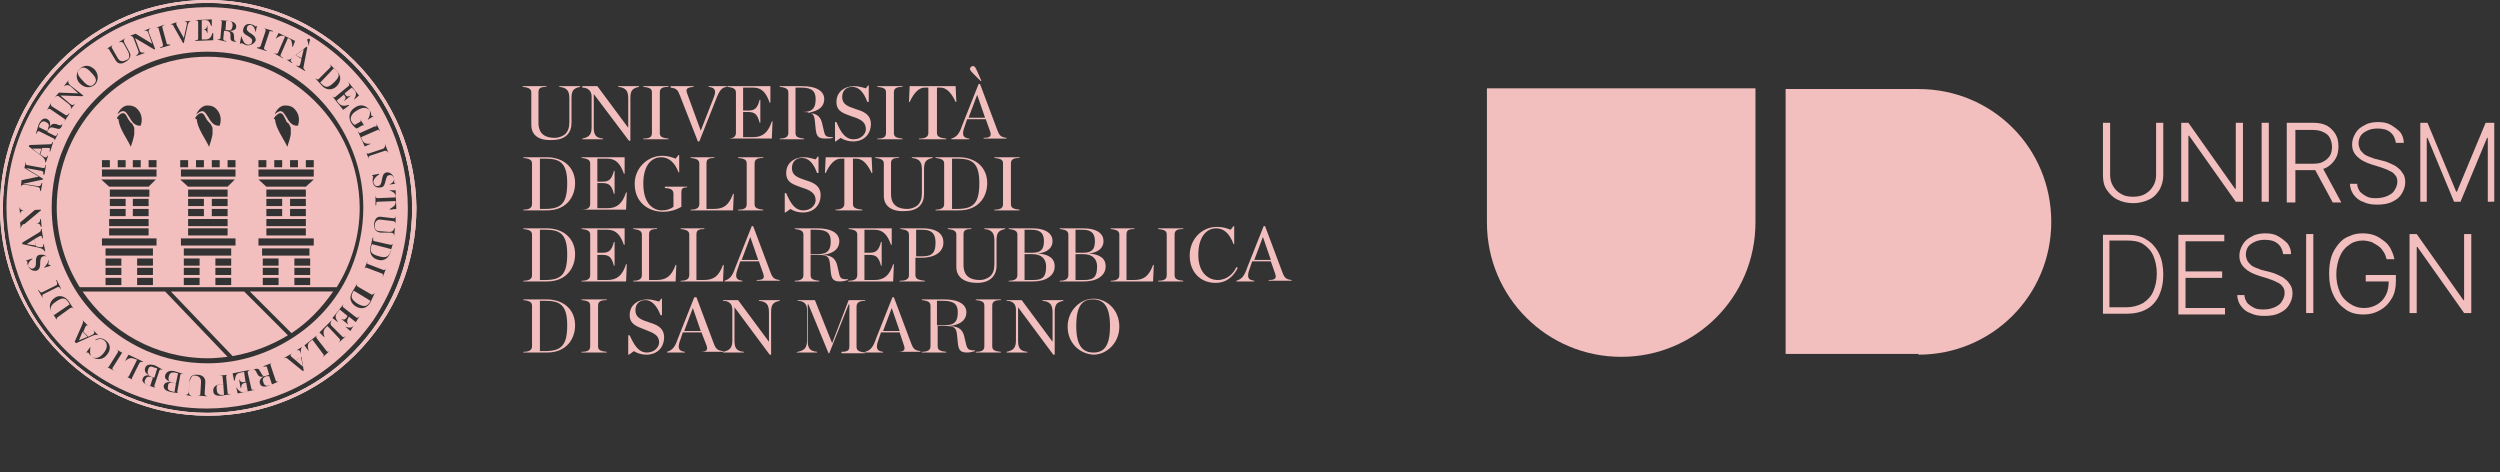 <?xml version="1.0" encoding="utf-8"?>
<!-- Generator: Adobe Illustrator 24.0.0, SVG Export Plug-In . SVG Version: 6.00 Build 0)  -->
<svg version="1.1" id="Layer_1" xmlns="http://www.w3.org/2000/svg" xmlns:xlink="http://www.w3.org/1999/xlink" x="0px" y="0px" viewBox="0 0 348.2 65.8" style="enable-background:new 0 0 348.2 65.8;" xml:space="preserve">
	<rect x="0" y="0" width="348.2" height="65.8" fill="#333333" stroke="none"/>
	<style type="text/css">
		.st0 {
			fill: #f2bebe;
		}

		.st1 {
			fill: none;
		}

		.st2 {
			fill: #FFFFFF;
		}

	</style>
	<g>
		<path class="st0" d="M20.2,52.9c-0.1,0.3-0.1,0.6,0.4,0.8l0.3,0.1l0.4-1.2L21,52.5C20.6,52.4,20.4,52.5,20.2,52.9" />
		<path class="st0" d="M30.8,53.5c-0.6,0-0.7,0.3-0.6,0.8c0,0.4,0.2,0.7,0.7,0.7l0.3,0l-0.1-1.5L30.8,53.5z" />
		<rect class="st1" width="194.4" height="65.8" />
		<polygon class="st0" points="11,47.4 11,47.4 12.2,46.9 11.5,46.2 	" />
		<path class="st0" d="M23.4,53.8c-0.1,0.3,0,0.6,0.5,0.7l0.4,0.1l0.2-1.2l-0.4-0.1C23.6,53.2,23.4,53.4,23.4,53.8" />
		<path class="st0" d="M7.8,42c-0.9,0.6-0.9,1.1-0.5,1.7l0.2,0.2l2.2-1.5l-0.1-0.2C9.1,41.4,8.7,41.4,7.8,42" />
		<path class="st0" d="M23.5,52.5c-0.1,0.4,0,0.7,0.6,0.8l0.4,0.1l0.3-1.4l-0.4-0.1C23.8,51.8,23.6,52,23.5,52.5" />
		<path class="st0" d="M20.6,51.6c-0.1,0.3,0,0.7,0.5,0.9l0.4,0.1l0.4-1.3l-0.4-0.1C20.9,50.9,20.7,51.1,20.6,51.6" />
		<path class="st0" d="M32.4,3.6c0-0.4-0.1-0.7-0.6-0.7l-0.3,0l-0.1,1.3l0.3,0C32.2,4.3,32.3,4.1,32.4,3.6" />
		<path class="st0" d="M13.1,11.7c0.4-0.4,0.4-0.8-0.4-1.6c-0.7-0.8-1.2-0.8-1.6-0.5c-0.4,0.4-0.4,0.8,0.4,1.6
		C12.2,12.1,12.8,12.1,13.1,11.7" />
		<rect class="st1" width="194.4" height="65.8" />
		<polygon class="st0" points="3.7,34 3.7,34 5,34.2 4.8,33.3 	" />
		<polygon class="st0" points="42.3,6.9 42.2,6.9 41.2,7.7 42,8.1 	" />
		<polygon class="st0" points="4.5,20.7 4.5,20.7 5.5,21.5 5.8,20.7 	" />
		<path class="st0" d="M6.7,17.9c0.2-0.5,0.1-0.7-0.3-0.9c-0.3-0.2-0.7-0.1-0.9,0.4l-0.1,0.3l1.2,0.6L6.7,17.9z" />
		<path class="st0" d="M46.6,11.4c0.8-0.8,0.7-1.2,0.1-1.7l-0.2-0.2l-1.9,2l0.2,0.2C45.4,12.3,45.8,12.2,46.6,11.4" />
		<path class="st0" d="M51.7,34.3c-0.2,0.8,0,1.1,1.1,1.4c1,0.3,1.4,0,1.6-0.7l0.1-0.3L51.8,34L51.7,34.3z" />
		<path class="st0" d="M49.2,40.6c-0.4,0.7-0.3,1.1,0.6,1.7c0.9,0.5,1.3,0.4,1.7-0.2l0.1-0.2l-2.3-1.4L49.2,40.6z" />
		<path class="st0" d="M37.1,52.4c-0.5,0.2-0.6,0.4-0.4,0.9c0.1,0.4,0.4,0.5,0.9,0.4l0.3-0.1l-0.4-1.2L37.1,52.4z" />
		<rect class="st1" width="194.4" height="65.8" />
		<polygon class="st0" points="41.2,50.2 42.1,51 42.2,51 41.9,49.7 	" />
		<path class="st0" d="M55.1,31.3L55.1,31.3c0-0.4-0.1-0.4-0.3-0.5l-1.7-0.2c-0.6-0.1-0.9,0.3-0.9,0.8c0,0.2,0,0.4,0.1,0.5
		c0.1,0.2,0.3,0.3,0.6,0.3l1.3,0.1c0.4,0,0.6-0.1,0.7-0.5H55l-0.1,1.1h0c0-0.4-0.2-0.5-0.6-0.5L53,32.4c-0.6-0.1-0.9-0.4-0.9-1.2
		c0.1-0.7,0.4-1.1,1-1l1.7,0.2c0.2,0,0.3-0.1,0.3-0.4l0,0L55.1,31.3z M54.4,35c-0.2,1-1,1.4-1.7,1.2c-0.8-0.2-1.3-0.8-1.1-1.8
		l0.3-1.3l0.1,0c-0.1,0.4,0,0.5,0.2,0.5l2.2,0.5c0.2,0,0.3,0,0.4-0.4l0,0L54.4,35z M53.3,38.6L53.3,38.6c0.1-0.4,0-0.5-0.1-0.5
		l-2.1-0.8c-0.2-0.1-0.3,0-0.4,0.3l0,0l0.5-1.3l0,0c-0.1,0.4-0.1,0.5,0.1,0.5l2.1,0.8c0.2,0,0.3,0,0.4-0.3l0,0L53.3,38.6z
		 M51.6,42.1c-0.5,0.9-1.3,1-2,0.6c-0.7-0.4-1.1-1.2-0.5-2.1l0.7-1.2l0,0c-0.2,0.3-0.1,0.4,0,0.5l1.9,1.1c0.1,0.1,0.3,0,0.5-0.2l0,0
		L51.6,42.1z M48.8,46.1l-0.7-0.6l0,0c0.6,0.2,0.9,0.2,1.2-0.2l0.3-0.4l-1-0.8l-0.1,0.2c-0.2,0.3-0.2,0.5,0,0.9l0,0l-1-0.8l0,0
		c0.4,0.2,0.6,0.1,0.8-0.2l0.1-0.2l-1.1-0.9l-0.3,0.4c-0.4,0.5-0.3,0.8,0.1,1.4l0,0l-0.8-0.6l1.6-2l0,0c-0.2,0.3-0.2,0.4-0.1,0.5
		l1.8,1.4c0.1,0.1,0.3,0.1,0.5-0.2l0,0L48.8,46.1z M47.2,47.7L47.2,47.7c0.2-0.3,0.2-0.4,0.1-0.5l-1.7-1.8l-0.2,0.2
		c-0.4,0.4-0.4,0.7-0.2,1.4l0,0l-0.7-0.7l1.7-1.7l0,0C46,45,46,45.1,46.1,45.3l1.6,1.6c0.1,0.1,0.2,0.1,0.5-0.1l0,0L47.2,47.7z
		 M44.9,49.8L44.9,49.8c0.3-0.3,0.2-0.4,0.1-0.5l-1.5-2l-0.2,0.2c-0.5,0.3-0.5,0.7-0.3,1.4l0,0l-0.6-0.8l1.9-1.5l0,0
		c-0.3,0.2-0.3,0.4-0.2,0.5l1.4,1.8c0.1,0.1,0.2,0.2,0.5-0.1l0,0L44.9,49.8z M42.2,51.7L40.1,50c-0.2-0.2-0.3-0.2-0.6-0.1l0,0
		l1.2-0.7l0,0c-0.3,0.2-0.3,0.3-0.1,0.5l0.6,0.5l0.8-0.5l-0.1-0.4c-0.1-0.5-0.2-0.6-0.6-0.5l0,0l0.8-0.5l0,0
		c-0.2,0.2-0.2,0.4-0.2,0.9l0.4,2.4L42.2,51.7z M37.5,53.7c-0.8,0.3-1.2,0.1-1.3-0.3c-0.1-0.3,0-0.7,0.6-1v0c-0.6,0.2-0.8,0-1-0.4
		l-0.1-0.2c-0.2-0.3-0.2-0.4-0.6-0.2l0,0c0.1-0.1,0.3-0.1,0.4-0.2c0.4-0.1,0.6,0,0.7,0.3l0.2,0.3c0.2,0.4,0.3,0.5,0.8,0.3l0.3-0.1
		l-0.3-1c0-0.2-0.2-0.2-0.5-0.1l0-0.1l1.3-0.5l0,0c-0.3,0.1-0.4,0.2-0.3,0.4l0.7,2.1c0.1,0.2,0.2,0.2,0.5,0.1l0,0L37.5,53.7z
		 M33.1,54.8l-0.2-0.9l0,0c0.3,0.5,0.6,0.8,1.1,0.7l0.5-0.1l-0.2-1.2l-0.2,0c-0.3,0.1-0.5,0.2-0.5,0.7l-0.1,0l-0.2-1.2l0,0
		c0.2,0.4,0.4,0.5,0.7,0.4l0.2,0L34,51.8l-0.5,0.1c-0.6,0.1-0.7,0.4-0.8,1.1l-0.1,0l-0.2-1l2.5-0.5l0,0c-0.3,0.1-0.4,0.2-0.4,0.4
		l0.5,2.2c0,0.2,0.1,0.2,0.5,0.2l0,0L33.1,54.8z M30.9,55.1c-0.9,0.1-1.2-0.2-1.2-0.7c0-0.4,0.2-0.8,1.1-0.9l0.3,0L31,52.5
		c0-0.2-0.1-0.2-0.5-0.2l0,0l1.4-0.1v0c-0.4,0-0.4,0.1-0.4,0.3l0.2,2.2c0,0.2,0.1,0.2,0.5,0.2v0L30.9,55.1z M20.5,48.9
		c-3.9-1.7-7.2-4.4-9.6-7.9c-2.3-3.5-3.7-7.6-3.7-12.1c0-3,0.6-5.9,1.7-8.4c1.6-3.9,4.4-7.2,7.9-9.6s7.6-3.7,12.1-3.7
		c3,0,5.8,0.6,8.5,1.7c3.9,1.6,7.2,4.4,9.5,7.9s3.7,7.6,3.7,12.1c0,3-0.6,5.8-1.7,8.5c-1.6,3.9-4.4,7.2-7.9,9.5
		c-3.5,2.3-7.6,3.7-12.1,3.7C25.9,50.6,23.1,50,20.5,48.9 M28.9,55.2l-1.4-0.1v0c0.4,0,0.4-0.1,0.4-0.2l0.1-1.7
		c0-0.6-0.3-0.8-0.8-0.9c-0.2,0-0.4,0-0.5,0.2c-0.1,0.1-0.2,0.3-0.3,0.7l-0.1,1.3c0,0.4,0.1,0.6,0.5,0.7v0L25.8,55v0
		c0.4,0,0.5-0.2,0.5-0.6l0.1-1.3c0-0.6,0.4-1,1.1-0.9c0.7,0,1.1,0.4,1.1,1l-0.1,1.7C28.5,55,28.6,55.1,28.9,55.2L28.9,55.2z
		 M25.6,52.1c-0.4-0.1-0.5,0-0.5,0.2l-0.4,2.2c0,0.2,0,0.3,0.4,0.3l0,0l-1.3-0.2c-0.9-0.2-1-0.5-1-0.9c0.1-0.3,0.3-0.5,1-0.5v0
		c-0.6-0.2-0.9-0.5-0.8-0.9c0.1-0.4,0.5-0.8,1.3-0.6L25.6,52.1L25.6,52.1z M22.7,51.5c-0.3-0.1-0.5,0-0.5,0.1l-0.7,2.1
		c0,0.2,0,0.3,0.4,0.4l0,0l-1.2-0.4c-0.8-0.3-1-0.7-0.8-1c0.1-0.3,0.4-0.5,1-0.4v0c-0.6-0.2-0.8-0.6-0.7-1s0.5-0.7,1.4-0.4
		L22.7,51.5L22.7,51.5z M19.4,50.6l-1,2c-0.1,0.2,0,0.3,0.3,0.4l0,0l-1.2-0.6l0,0c0.3,0.2,0.4,0.1,0.5-0.1l1.1-2.2L18.8,50
		c-0.5-0.2-0.8-0.2-1.4,0.3l0,0l0.5-0.9l2.1,1l0,0C19.6,50.4,19.5,50.4,19.4,50.6 M16.9,49.3l-1.2,1.9c-0.1,0.1-0.1,0.3,0.3,0.5l0,0
		L14.7,51l0,0c0.3,0.2,0.4,0.2,0.5,0l1.2-1.9c0.1-0.1,0.1-0.3-0.3-0.5l0,0l1.2,0.7l0,0C17.1,49.1,17,49.1,16.9,49.3 M12.8,49.7
		c-0.2-0.2-0.4-0.4-0.5-0.6l-0.3,0l0,0l0.6-0.8l0,0C12.5,49,12.5,49.4,12.8,49.7c0.5,0.3,1.1,0.2,1.7-0.6c0.6-0.8,0.4-1.4,0-1.7
		c-0.4-0.3-0.8-0.2-1.2,0l0-0.1c0.4-0.2,0.9-0.3,1.4,0.1c0.7,0.5,0.8,1.3,0.2,2C14.4,50.1,13.5,50.2,12.8,49.7 M10.4,47.6l1.1-2.5
		c0.1-0.3,0.1-0.4-0.1-0.6l0,0l1,1l0,0c-0.3-0.3-0.4-0.2-0.5,0l-0.3,0.7l0.7,0.7l0.4-0.2c0.5-0.2,0.5-0.4,0.3-0.7l0,0l0.7,0.7l0,0
		c-0.2-0.1-0.5-0.1-0.9,0.1l-2.2,1L10.4,47.6z M10.3,43.1c-0.2-0.3-0.3-0.3-0.5-0.2L8,44.2c-0.1,0.1-0.2,0.2,0,0.5l0,0l-0.7-1.1
		c-0.6-0.8-0.4-1.6,0.3-2.1C8.1,41.1,9,41.1,9.6,42L10.3,43.1L10.3,43.1z M6,41.6L6,41.6l-0.7-1.2l0.1,0c0.2,0.3,0.3,0.4,0.5,0.3
		l2-1C8,39.5,8,39.4,7.8,39l0.1,0l0.6,1.2l-0.1,0C8.3,40,8.2,39.9,8,40l-2,1C5.9,41.1,5.8,41.2,6,41.6 M3.9,37
		c-0.1-0.2-0.1-0.5-0.1-0.6l-0.2-0.1l0,0l0.9-0.3l0,0.1C4.1,36.3,3.9,36.7,3.9,37c0.2,0.3,0.4,0.5,0.7,0.4C5,37.2,5,37,5,36.5
		c0-0.4,0-0.9,0.5-1c0.4-0.1,1,0,1.2,0.6c0.1,0.2,0.1,0.5,0,0.7L7.1,37l0,0l-1,0.3l0,0c0.4-0.4,0.7-0.8,0.6-1.2
		c-0.1-0.4-0.4-0.5-0.7-0.4c-0.3,0.1-0.4,0.4-0.4,0.9c0,0.4,0,0.9-0.5,1.1C4.5,37.8,4.1,37.5,3.9,37 M3.1,34l0-0.2l2.3-1.4
		c0.3-0.2,0.3-0.2,0.3-0.5l0.1,0L6,33.2l-0.1,0c-0.1-0.4-0.2-0.4-0.4-0.3l-0.7,0.4l0.2,1l0.4,0.1c0.5,0.1,0.7,0,0.6-0.4l0.1,0l0.2,1
		l-0.1,0c-0.1-0.2-0.3-0.4-0.8-0.5L3.1,34z M2.9,31.9L2.9,31.9L2.8,31l2.1-1.8l0,0l-1.5,0.1c-0.4,0-0.6,0.2-0.6,0.6h0l-0.1-1.1h0
		c0.1,0.4,0.3,0.5,0.7,0.5l2.3-0.1l0,0.1l-2.4,2v0L5,31.1c0.4,0,0.6-0.1,0.6-0.6h0.1l0.1,1.1H5.7c-0.1-0.4-0.3-0.5-0.7-0.5l-1.7,0.1
		C3.1,31.3,2.9,31.5,2.9,31.9 M3,25.1l2.4-0.5v0l-2-1.2l0.2-0.9l0,0c0,0.4,0,0.5,0.2,0.5l2.2,0.4c0.2,0,0.3,0,0.3-0.4l0.1,0
		l-0.2,1.3H6c0.1-0.4,0-0.4-0.2-0.5l-2.2-0.4l0,0L6,24.9l0,0.1l-2.8,0.6v0l1.9,0.3c0.4,0.1,0.6,0,0.7-0.4l0.1,0l-0.2,1.1l-0.1,0
		c0-0.4-0.1-0.5-0.5-0.6l-1.7-0.3c-0.2,0-0.5,0.1-0.5,0.4l0,0L3,25.1z M4.1,20.2l2.7-0.1c0.3,0,0.4,0,0.5-0.3l0.1,0l-0.4,1.3l-0.1,0
		c0.1-0.4,0.1-0.5-0.2-0.5H5.9l-0.3,0.9l0.3,0.2c0.4,0.3,0.6,0.3,0.7,0l0.1,0l-0.3,0.9l-0.1,0c0-0.3-0.1-0.5-0.4-0.8L4,20.4
		L4.1,20.2z M5.4,17.3c0.4-0.8,0.8-0.9,1.2-0.7c0.3,0.2,0.5,0.5,0.3,1.1l0,0c0.3-0.5,0.6-0.5,1-0.4l0.2,0.1c0.4,0.1,0.4,0.1,0.6-0.2
		l0,0c0,0.1-0.1,0.3-0.1,0.4c-0.2,0.4-0.4,0.4-0.7,0.3l-0.4-0.1c-0.4-0.1-0.5-0.1-0.8,0.3l-0.1,0.3l1,0.5c0.2,0.1,0.3,0,0.4-0.3
		l0.1,0l-0.6,1.2l0,0c0.2-0.3,0.1-0.5,0-0.5l-2-1c-0.2-0.1-0.3,0-0.4,0.3l-0.1,0L5.4,17.3z M7.2,14.2L7.2,14.2
		c-0.2,0.3-0.1,0.5,0,0.6L9.1,16c0.1,0.1,0.3,0.1,0.5-0.2l0.1,0l-0.8,1.2l0,0c0.2-0.3,0.2-0.4,0-0.5L7,15.2
		c-0.1-0.1-0.3-0.1-0.5,0.2l0,0L7.2,14.2z M8.2,12.9l2.7,0.1l0,0L9.8,12c-0.3-0.2-0.5-0.2-0.9,0l0,0l0.7-0.9l0,0
		c-0.2,0.3-0.1,0.5,0.2,0.8l1.8,1.4l-0.1,0.1l-3.1-0.1l0,0l1.3,1.1c0.3,0.3,0.5,0.3,0.8,0l0,0l-0.7,0.9l0,0c0.2-0.3,0.1-0.5-0.2-0.8
		l-1.3-1c-0.2-0.2-0.4-0.2-0.7,0.1l0,0L8.2,12.9z M11.1,9.6C11.7,9,12.5,9,13.2,9.7c0.6,0.7,0.5,1.6,0,2.1c-0.6,0.5-1.4,0.5-2.1-0.2
		C10.5,11,10.6,10.1,11.1,9.6 M15.8,6.2L15.8,6.2c-0.3,0.2-0.3,0.3-0.2,0.5l0.8,1.4c0.3,0.5,0.7,0.5,1.1,0.3C17.8,8.3,17.9,8.2,18,8
		c0-0.2,0-0.4-0.1-0.7l-0.6-1.1c-0.2-0.4-0.4-0.4-0.8-0.3l0,0l1-0.6l0,0c-0.3,0.2-0.3,0.4-0.1,0.8l0.6,1.1c0.3,0.5,0.2,1-0.5,1.4
		c-0.6,0.4-1.1,0.3-1.4-0.2l-0.9-1.5c-0.1-0.2-0.2-0.2-0.5,0l0,0L15.8,6.2z M18.9,4.7l2.3,1.4l0,0l-0.5-1.4
		c-0.1-0.4-0.3-0.5-0.7-0.4l0,0L21,3.9l0,0c-0.3,0.2-0.4,0.4-0.2,0.8l0.8,2.1l-0.1,0.1l-2.7-1.6l0,0l0.6,1.6
		c0.1,0.4,0.3,0.5,0.7,0.4l0,0.1l-1.1,0.4l0-0.1c0.3-0.2,0.4-0.4,0.2-0.8l-0.6-1.6c-0.1-0.2-0.3-0.4-0.6-0.3l0,0L18.9,4.7z M23,3.4
		L23,3.4c-0.4,0.2-0.4,0.3-0.4,0.4l0.6,2.2c0,0.2,0.1,0.2,0.5,0.2l0,0.1l-1.4,0.4l0-0.1c0.4-0.1,0.4-0.2,0.4-0.4l-0.6-2.2
		c0-0.2-0.2-0.2-0.5-0.1l0,0L23,3.4z M24.9,3L24.9,3c-0.4,0.1-0.4,0.2-0.3,0.5l1,1.8h0L26,3.5c0.1-0.4,0-0.5-0.4-0.5l0,0l1-0.1l0,0
		c-0.3,0.1-0.4,0.3-0.5,0.8l-0.5,2.3l-0.1,0l-1.3-2.3c-0.1-0.3-0.2-0.3-0.5-0.3v0L24.9,3z M29.5,2.7l0,0.9l-0.1,0
		C29.2,3,29,2.8,28.6,2.8l-0.5,0l0,1.3l0.2,0c0.3,0,0.5-0.1,0.6-0.6h0l0,1.2h0c-0.1-0.4-0.3-0.6-0.6-0.6h-0.2l0,1.4l0.5,0
		c0.6,0,0.8-0.3,1-0.9h0.1v1l-2.5,0.1V5.6c0.4,0,0.4-0.1,0.4-0.3l0-2.2c0-0.2-0.1-0.3-0.5-0.3v0L29.5,2.7z M30.2,5.5
		c0.4,0,0.5-0.1,0.5-0.2l0.2-2.2c0-0.2-0.1-0.3-0.4-0.3v0l1.3,0.1c0.8,0.1,1.1,0.4,1.1,0.8c0,0.4-0.3,0.6-1,0.6v0
		c0.6,0.1,0.7,0.4,0.7,0.8v0.2c0,0.4,0.1,0.4,0.4,0.5v0c-0.1,0-0.3,0-0.4,0c-0.4-0.1-0.5-0.2-0.5-0.6V4.9c0-0.4-0.1-0.5-0.6-0.6
		l-0.3,0l-0.1,1.1c0,0.2,0.1,0.3,0.4,0.3l0,0.1L30.2,5.5L30.2,5.5z M33.6,5L33.6,5c0.2,0.6,0.4,1.1,0.8,1.2c0.4,0.1,0.7-0.1,0.7-0.4
		C35.2,5.5,35,5.3,34.5,5c-0.4-0.2-0.8-0.5-0.6-1C34,3.5,34.5,3.2,35,3.4c0.2,0,0.5,0.2,0.6,0.3l0.2-0.1l0,0l-0.2,0.9l0,0
		c-0.1-0.6-0.3-0.9-0.6-1c-0.3-0.1-0.6,0.1-0.6,0.4c-0.1,0.3,0.1,0.5,0.6,0.8c0.3,0.2,0.7,0.5,0.6,1C35.4,6,35,6.4,34.3,6.3
		c-0.2-0.1-0.5-0.2-0.6-0.3l-0.3,0.1l0,0L33.6,5z M36.3,6.4L37,4.3c0-0.2,0-0.3-0.3-0.4l0,0L38,4.3l0,0.1c-0.4-0.1-0.5-0.1-0.5,0.1
		l-0.7,2.1c-0.1,0.2,0,0.3,0.3,0.4l0,0.1l-1.3-0.4l0-0.1C36.1,6.6,36.2,6.6,36.3,6.4 M38.1,7.4c0.3,0.1,0.5,0.1,0.6,0l1-2.3L39.5,5
		c-0.3-0.1-0.6,0-1.1,0.4l0,0l0.4-0.8l2.3,1.1l-0.3,0.8l-0.1,0c0-0.6-0.1-1-0.4-1.1l-0.2-0.1l-1,2.3c-0.1,0.2,0,0.3,0.3,0.4l0,0.1
		L38.1,7.4L38.1,7.4z M42.8,6.6l-0.5,2.6c-0.1,0.3,0,0.4,0.2,0.6l0,0.1l-1.2-0.7l0-0.1c0.3,0.2,0.4,0.1,0.5-0.1L42,8.2l-0.8-0.5
		L40.8,8c-0.4,0.3-0.4,0.5-0.1,0.7l0,0.1l-0.8-0.5l0,0c0.3,0.1,0.5,0,0.9-0.3l1.9-1.5L42.8,6.6z M42.8,5.5c0-0.1,0.2-0.1,0.3-0.1
		c0.1,0.1,0.1,0.2,0,0.4L43,6.4l0,0l-0.1-0.5C42.8,5.7,42.8,5.6,42.8,5.5 M43.9,10.9c0.3,0.2,0.4,0.2,0.5,0.1L46,9.4
		c0.1-0.1,0.1-0.3-0.1-0.5l0,0l0.9,0.9c0.8,0.7,0.7,1.5,0.2,2.1c-0.5,0.6-1.4,0.8-2.1,0.1L43.9,10.9L43.9,10.9z M48.5,11.4l1.5,1.9
		l-0.7,0.6l0,0c0.3-0.6,0.4-0.9,0.1-1.3L49,12.2l-1,0.8l0.1,0.2c0.2,0.3,0.4,0.3,0.8,0.1l0,0l-1,0.8l0,0c0.3-0.4,0.3-0.6,0-0.9
		L48,13.1l-1.1,0.9l0.3,0.4c0.4,0.4,0.7,0.4,1.4,0.2l0,0.1l-0.8,0.6l-1.6-2l0,0c0.2,0.3,0.4,0.3,0.5,0.2l1.7-1.4
		C48.7,11.9,48.7,11.8,48.5,11.4L48.5,11.4z M51.5,15.4c0.2,0.3,0.2,0.5,0.2,0.7l0.3,0.1l0,0l-0.8,0.5l0,0
		C51.5,16.2,51.6,15.8,51.5,15.4c-0.3-0.4-0.9-0.6-1.8,0c-0.9,0.5-1,1.2-0.7,1.6c0.1,0.2,0.3,0.3,0.4,0.4l0.7-0.4
		c0.2-0.1,0.2-0.2,0-0.5l0,0l0.7,1.1l0,0c-0.1-0.2-0.2-0.2-0.4-0.1l-0.7,0.4c-0.3-0.1-0.6-0.5-0.8-0.8c-0.4-0.7-0.3-1.6,0.5-2.1
		C50.2,14.4,51.1,14.7,51.5,15.4 M52.4,17.2L52.4,17.2l0.6,1.2l0,0c-0.2-0.3-0.3-0.4-0.4-0.3l-2.3,1l0.1,0.3
		c0.2,0.5,0.5,0.7,1.3,0.6l0,0l-0.9,0.4l-1-2.2l0,0c0.2,0.3,0.3,0.4,0.4,0.3l2-0.9C52.5,17.7,52.5,17.5,52.4,17.2 M53.6,20L53.6,20
		l0.5,1.3l0,0C53.9,21,53.8,21,53.6,21l-2.1,0.7c-0.2,0.1-0.2,0.2-0.1,0.5l0,0L50.9,21l0,0c0.1,0.4,0.2,0.4,0.4,0.4l2.1-0.7
		C53.6,20.5,53.7,20.4,53.6,20 M54.9,24.9c0,0.2,0,0.5,0,0.6l0.2,0.1l0,0l-0.9,0.1l0,0C54.7,25.5,54.9,25.2,54.9,24.9
		c-0.1-0.3-0.3-0.6-0.7-0.5c-0.3,0-0.4,0.4-0.5,0.8c-0.1,0.4-0.2,0.9-0.7,0.9c-0.5,0.1-1-0.1-1.1-0.8c0-0.2,0-0.5,0.1-0.7l-0.2-0.2
		l0,0l1-0.2l0,0.1C52.3,24.6,52,25,52,25.4c0.1,0.4,0.4,0.6,0.6,0.5c0.4,0,0.5-0.3,0.6-0.9c0.1-0.4,0.1-0.9,0.7-1
		C54.4,24,54.8,24.4,54.9,24.9 M55.2,29.1l-0.9,0.1v-0.1c0.5-0.3,0.8-0.5,0.8-0.9l0-0.2l-2.5,0.1c-0.2,0-0.2,0.1-0.2,0.5h-0.1l0-1.5
		h0c0,0.4,0.1,0.5,0.3,0.5l2.5-0.1l0-0.2c0-0.3-0.3-0.6-0.9-0.8v0l0.9,0L55.2,29.1z M54.6,18.1c-2.1-5-5.7-9.3-10.1-12.3
		c-4.5-3-9.8-4.8-15.6-4.8c-3.8,0-7.5,0.8-10.9,2.2c-5,2.1-9.3,5.7-12.3,10.1c-3,4.4-4.8,9.8-4.8,15.6c0,3.8,0.8,7.5,2.2,10.9
		c2.1,5,5.6,9.3,10.1,12.3c4.4,3,9.8,4.8,15.6,4.8h0c3.8,0,7.5-0.8,10.9-2.2c5-2.1,9.2-5.7,12.3-10.1c3-4.5,4.8-9.8,4.8-15.6
		C56.8,25.1,56,21.4,54.6,18.1" />
		<path class="st2" d="M28.9,57.5c-15.7,0-28.5-12.8-28.5-28.5S13.2,0.4,28.9,0.4c15.7,0,28.5,12.8,28.5,28.5
		C57.5,44.7,44.7,57.5,28.9,57.5 M49.4,8.5C43.9,3,36.7,0,28.9,0s-15,3-20.5,8.5C3,13.9,0,21.2,0,28.9s3,15,8.5,20.5
		s12.7,8.5,20.5,8.5c7.7,0,15-3,20.5-8.5s8.5-12.7,8.5-20.5C57.9,21.2,54.8,13.9,49.4,8.5" />
		<path class="st0" d="M28.9,57.5c-15.7,0-28.5-12.8-28.5-28.5S13.2,0.4,28.9,0.4c15.7,0,28.5,12.8,28.5,28.5
		C57.5,44.7,44.7,57.5,28.9,57.5 M49.4,8.5C43.9,3,36.7,0,28.9,0s-15,3-20.5,8.5C3,13.9,0,21.2,0,28.9s3,15,8.5,20.5
		s12.7,8.5,20.5,8.5c7.7,0,15-3,20.5-8.5s8.5-12.7,8.5-20.5C57.9,21.2,54.8,13.9,49.4,8.5" />
		<path class="st0" d="M43.7,23.3h-1.1v-1h1.1V23.3z M43.7,24.6H36v-1h7.7V24.6z M42.6,26h-5.5L36,25h7.7L42.6,26z M42.6,32.8h-5.5
		v-1h5.5V32.8z M42.6,31.5h-5.5v-1h5.5V31.5z M39.3,30.1h-2.2v-1h2.2V30.1z M39.3,28.7h-2.2v-1h2.2V28.7z M37.1,26.4h5.5v1h-5.5
		V26.4z M42.6,30.1h-2.2v-1h2.2V30.1z M40.4,27.7h2.2v1h-2.2V27.7z M43.7,34.2H36v-1h7.7V34.2z M43.1,35.6h-6.6v-1h6.6V35.6z
		 M43.1,37H41v-1h2.2V37z M43.1,38.3H41v-1h2.2V38.3z M43.1,39.7H41v-1h2.2V39.7z M38.8,37h-2.2v-1h2.2V37z M38.8,38.3h-2.2v-1h2.2
		V38.3z M38.8,39.7h-2.2v-1h2.2V39.7z M32.8,23.3h-1.1v-1h1.1V23.3z M32.8,24.6h-7.6v-1h7.6V24.6z M31.7,26h-5.5l-1.1-1h7.6L31.7,26
		z M31.7,32.8h-5.5v-1h5.5V32.8z M31.7,31.5h-5.5v-1h5.5V31.5z M28.4,30.1h-2.2v-1h2.2V30.1z M28.4,28.7h-2.2v-1h2.2V28.7z
		 M26.2,26.4h5.5v1h-5.5V26.4z M31.7,30.1h-2.2v-1h2.2V30.1z M29.5,27.7h2.2v1h-2.2V27.7z M32.8,34.2h-7.6v-1h7.6V34.2z M32.2,35.6
		h-6.6v-1h6.6V35.6z M32.2,37H30v-1h2.2V37z M32.2,38.3H30v-1h2.2V38.3z M32.2,39.7H30v-1h2.2V39.7z M27.8,37h-2.2v-1h2.2V37z
		 M27.8,38.3h-2.2v-1h2.2V38.3z M27.8,39.7h-2.2v-1h2.2V39.7z M21.8,23.3h-1.1v-1h1.1V23.3z M21.8,24.6h-7.6v-1h7.6V24.6z M20.7,26
		h-5.5l-1.1-1h7.6L20.7,26z M20.7,32.8h-5.5v-1h5.5V32.8z M20.7,31.5h-5.5v-1h5.5V31.5z M17.5,30.1h-2.2v-1h2.2V30.1z M17.5,28.7
		h-2.2v-1h2.2V28.7z M15.3,26.4h5.5v1h-5.5V26.4z M20.7,30.1h-2.2v-1h2.2V30.1z M18.5,27.7h2.2v1h-2.2V27.7z M21.8,34.2h-7.6v-1h7.6
		V34.2z M21.3,35.6h-6.6v-1h6.6V35.6z M21.3,37h-2.2v-1h2.2V37z M21.3,38.3h-2.2v-1h2.2V38.3z M21.3,39.7h-2.2v-1h2.2V39.7z
		 M16.9,37h-2.2v-1h2.2V37z M16.9,38.3h-2.2v-1h2.2V38.3z M16.9,39.7h-2.2v-1h2.2V39.7z M14.2,22.3h1.1v1h-1.1V22.3z M17.5,23.3
		h-1.1v-1h1.1V23.3z M16.3,16.4c0.1-0.2,0.6-0.8,1-0.6c0.2,0.1,0.3,0.3,0.4,0.5c0.1,0.2,0.2,0.4,0.4,0.6c0,0.1,0.1,0.2,0.2,0.2
		c0.2,0.2,0.3,0.5,0.4,0.7c0,0.3,0,0.6,0,0.9c-0.1,0.6-0.3,1.2-0.5,1.8c0,0,0,0,0,0c0,0,0-0.1,0-0.1c-0.5-1.1-1.6-2.5-1.7-3.8
		C16.3,16.6,16.3,16.5,16.3,16.4 M19.6,23.3h-1.1v-1h1.1V23.3z M16.4,15.8c0.3-0.6,0.9-1.2,1.6-1.1c0.3,0,0.6,0.1,0.8,0.2
		c0.7,0.5,1.2,1.4,0.8,2.6c-0.9,0.1-1.3-0.7-1.6-1.2l0,0c-0.2-0.3-0.4-0.7-0.7-0.8c-0.4-0.1-0.7,0.2-0.9,0.4
		C16.4,15.9,16.4,15.9,16.4,15.8 M25.1,22.3h1.1v1h-1.1V22.3z M28.4,23.3h-1.1v-1h1.1V23.3z M27.2,16.4c0.1-0.2,0.6-0.8,1-0.6
		c0.2,0.1,0.3,0.3,0.4,0.5c0.1,0.2,0.2,0.4,0.4,0.6c0.1,0.1,0.1,0.2,0.2,0.2c0.2,0.2,0.3,0.5,0.4,0.7c0,0.3,0,0.6,0,0.9
		c-0.1,0.6-0.3,1.2-0.5,1.8h0c0,0,0,0,0,0c0,0,0-0.1,0-0.1c-0.5-1.1-1.6-2.5-1.7-3.8C27.2,16.6,27.2,16.5,27.2,16.4 M30.6,23.3h-1.1
		v-1h1.1V23.3z M27.4,15.8c0.3-0.6,0.9-1.2,1.6-1.1c0.3,0,0.6,0.1,0.8,0.2c0.7,0.5,1.2,1.4,0.8,2.6c-0.9,0.1-1.3-0.7-1.6-1.2l0,0
		c-0.2-0.3-0.4-0.7-0.7-0.8c-0.3-0.1-0.7,0.2-0.9,0.4C27.3,15.9,27.3,15.9,27.4,15.8 M36,22.3h1.1v1H36V22.3z M39.3,23.3h-1.1v-1
		h1.1V23.3z M38.2,16.4c0.1-0.2,0.7-0.8,1-0.6c0.2,0.1,0.3,0.3,0.4,0.5c0.1,0.2,0.2,0.4,0.3,0.6c0,0.1,0.1,0.2,0.2,0.2
		c0.2,0.2,0.3,0.5,0.4,0.7c0,0.3,0,0.6,0,0.9c-0.1,0.6-0.3,1.2-0.5,1.8h0c0,0,0,0,0,0c0,0,0-0.1,0-0.1c-0.5-1.1-1.6-2.5-1.7-3.8
		C38.1,16.6,38.1,16.5,38.2,16.4 M41.5,23.3h-1.1v-1h1.1V23.3z M38.3,15.8c0.3-0.6,0.8-1.2,1.6-1.1c0.3,0,0.6,0.1,0.8,0.2
		c0.7,0.5,1.2,1.4,0.8,2.6c-0.9,0.1-1.3-0.7-1.6-1.2l0,0c-0.2-0.3-0.4-0.7-0.7-0.8c-0.3-0.1-0.7,0.2-0.9,0.4
		C38.3,15.9,38.3,15.9,38.3,15.8 M28.9,7.9c-11.6,0-21,9.4-21,21c0,4.1,1.2,7.9,3.2,11.1h35.8c2-3.2,3.2-7,3.2-11.1
		C50,17.3,40.5,7.9,28.9,7.9 M11.5,40.6c3.8,5.6,10.2,9.3,17.5,9.3c0.9,0,1.8-0.1,2.7-0.2l-8.7-9.1C22.9,40.6,11.5,40.6,11.5,40.6z
		 M40.6,46.4c2.3-1.5,4.2-3.5,5.8-5.8H34.8L40.6,46.4z M23.8,40.6l8.6,9c2.8-0.5,5.4-1.5,7.7-2.9l-6.1-6.1H23.8z" />
		<rect class="st1" width="194.4" height="65.8" />
		<g>
			<path class="st0" d="M74,17.4v-4.5c0-0.5-0.3-0.7-1.2-0.8V12h3.3v0.1c-1,0-1.1,0.3-1.1,0.8v4.2c0,1.7,1.1,2.1,2.3,2.1
			c0.5,0,1-0.2,1.4-0.5c0.4-0.4,0.6-0.9,0.6-1.7v-3.3c0-1-0.3-1.5-1.4-1.6V12h2.9v0.1c-1,0.2-1.2,0.6-1.2,1.6v3.4
			c0,1.4-0.8,2.4-2.7,2.4C75,19.6,74,18.8,74,17.4z" />
			<path class="st0" d="M82.7,13.1L82.7,13.1l0,4.6c0,1,0.2,1.5,1.3,1.6v0.1h-2.9v-0.1c1-0.2,1.3-0.6,1.3-1.6v-4.3
			c0-0.6-0.4-1.2-1.3-1.2V12h2.1l4.3,5.8h0v-4.1c0-1-0.3-1.5-1.4-1.6V12h2.9v0.1c-1,0.2-1.2,0.6-1.2,1.6v5.9h-0.2L82.7,13.1z" />
			<path class="st0" d="M89.6,19.3c1,0,1.2-0.3,1.2-0.8v-5.6c0-0.5-0.2-0.7-1.2-0.8V12h3.5v0.1c-1,0-1.2,0.3-1.2,0.8v5.6
			c0,0.5,0.2,0.7,1.2,0.8v0.1h-3.5V19.3z" />
			<path class="st0" d="M94.7,13.3c-0.3-0.8-0.5-1-1.3-1.1V12h3.2v0.1c-1,0.1-1.1,0.3-0.9,0.9l1.9,5.2h0l1.8-4.6
			c0.4-1,0.2-1.4-0.7-1.5V12h2.5v0.1c-0.7,0.1-1,0.5-1.5,1.8l-2.3,5.8h-0.2L94.7,13.3z" />
			<path class="st0" d="M101.3,19.3c0.9,0,1.2-0.3,1.2-0.8v-5.6c0-0.5-0.3-0.7-1.2-0.8V12h6l0,2.3l-0.1,0c-0.5-1.4-1.1-2.1-2.3-2.1
			h-1.4v3.2h0.7c0.9,0,1.3-0.3,1.6-1.5h0.1v3.2h-0.1c-0.3-1.2-0.7-1.5-1.6-1.5h-0.7v3.5h1.4c1.4,0,2.1-0.7,2.6-2.2l0.1,0l-0.1,2.4
			h-6.3L101.3,19.3L101.3,19.3z" />
			<path class="st0" d="M110.8,18.5c0,0.5,0.2,0.7,1.2,0.8v0.1h-3.4v-0.1c0.9,0,1.2-0.3,1.2-0.8v-5.6c0-0.5-0.3-0.7-1.2-0.8V12h3.1
			c2.2,0,3.1,0.8,3.1,1.8c0,0.9-0.6,1.7-2.3,1.9v0c1.6,0.1,1.9,0.8,2.1,1.9l0.1,0.4c0.2,1,0.3,1.1,1.3,1.1v0.1
			c-0.3,0.1-0.7,0.1-1.1,0.1c-1,0-1.2-0.4-1.3-1.4l-0.1-1c-0.1-1.1-0.4-1.3-1.7-1.3h-1L110.8,18.5L110.8,18.5z M111.8,15.6
			c1.5,0,1.8-0.7,1.8-1.8c0-1-0.4-1.6-2-1.6h-0.8v3.4C110.8,15.6,111.8,15.6,111.8,15.6z" />
			<path class="st0" d="M116.3,17h0.2c0.6,1.4,1.2,2.4,2.4,2.4c1.1,0,1.7-0.8,1.7-1.4c0-1-0.7-1.4-2-1.8c-1-0.4-2.1-0.6-2.1-2
			c0-1.4,1.1-2.2,2.5-2.2c0.6,0,1.2,0.2,1.6,0.3l0.3-0.4h0.1v2.3h-0.2c-0.5-1.4-1.2-2.1-2.1-2.1c-0.8,0-1.4,0.5-1.4,1.4
			c0,1,0.7,1.3,1.9,1.7c1,0.3,2.1,0.7,2.1,2.1c0,1.1-0.7,2.4-2.5,2.4c-0.6,0-1.3-0.2-1.7-0.5l-0.7,0.5h-0.1L116.3,17L116.3,17z" />
			<path class="st0" d="M122.2,19.3c1,0,1.2-0.3,1.2-0.8v-5.6c0-0.5-0.2-0.7-1.2-0.8V12h3.5v0.1c-1,0-1.2,0.3-1.2,0.8v5.6
			c0,0.5,0.2,0.7,1.2,0.8v0.1h-3.5V19.3z" />
			<path class="st0" d="M128,19.3c1,0,1.3-0.3,1.3-0.8v-6.3h-0.5c-0.8,0-1.5,0.7-2.1,2l-0.1,0l0.1-2.2h6.4l0.1,2.2l-0.1,0
			c-0.6-1.3-1.3-2-2.1-2h-0.5v6.3c0,0.5,0.3,0.7,1.3,0.8v0.1H128L128,19.3L128,19.3z" />
			<path class="st0" d="M137.3,16.6h-2.6l-0.3,0.9c-0.5,1.3-0.3,1.7,0.6,1.8v0.1h-2.5v-0.1c0.7-0.2,1.1-0.6,1.5-1.8l2.3-5.8h0.2
			l2.4,6.4c0.3,0.8,0.5,1,1.3,1.1v0.1H137v-0.1c1,0,1.1-0.3,0.9-0.9L137.3,16.6z M137.2,16.4l-1.1-3.2h0l-1.2,3.2H137.2z
			 M135.6,10.3c-0.3-0.3-0.5-0.5-0.5-0.7c0-0.2,0.2-0.4,0.4-0.4c0.3,0,0.4,0.3,0.6,0.7l0.6,1.4h-0.1L135.6,10.3z" />
		</g>
		<g>
			<path class="st0" d="M72.9,29.2c0.9,0,1.2-0.3,1.2-0.8v-5.6c0-0.5-0.3-0.7-1.2-0.8v-0.1h3.2c2.6,0,4,1.6,4,3.6
			c0,1.9-1.2,3.8-3.9,3.8h-3.3V29.2z M75.9,29.1c2.3,0,3.1-0.8,3.1-3.6c0-2.8-1-3.4-3-3.4h-0.8v7H75.9z" />
			<path class="st0" d="M81,29.2c0.9,0,1.2-0.3,1.2-0.8v-5.6c0-0.5-0.3-0.7-1.2-0.8v-0.1h6l0,2.3l-0.1,0c-0.5-1.4-1.1-2.1-2.3-2.1
			h-1.4v3.2h0.7c0.9,0,1.3-0.3,1.6-1.5h0.1V27h-0.1c-0.3-1.2-0.7-1.5-1.6-1.5h-0.7v3.5h1.4c1.4,0,2.1-0.7,2.6-2.2l0.1,0l-0.1,2.4H81
			L81,29.2L81,29.2z" />
			<path class="st0" d="M88.4,25.6c0-2.3,1.9-3.9,3.8-3.9c0.8,0,1.4,0.2,1.9,0.4l0.4-0.5h0.1V24h-0.1c-0.5-1.4-1.4-2.1-2.4-2.1
			c-1.2,0-2.5,0.9-2.5,3.7c0,2.8,1.4,3.7,2.6,3.7c0.7,0,1.2-0.2,1.6-0.5V27c0-0.5-0.3-0.8-1.2-0.8V26h3.1v0.1
			c-0.7,0-0.8,0.2-0.8,0.8v1.9c-0.8,0.5-1.8,0.7-2.5,0.7C90.3,29.5,88.4,28.2,88.4,25.6z" />
			<path class="st0" d="M96.2,29.2c0.9,0,1.2-0.3,1.2-0.8v-5.6c0-0.5-0.3-0.7-1.2-0.8v-0.1h3.3V22c-1,0-1.1,0.3-1.1,0.8v6.3h1
			c1.4,0,2.1-0.5,2.7-2.1l0.1,0l-0.1,2.3h-5.9V29.2z" />
			<path class="st0" d="M102.8,29.2c1,0,1.2-0.3,1.2-0.8v-5.6c0-0.5-0.2-0.7-1.2-0.8v-0.1h3.5V22c-1,0-1.2,0.3-1.2,0.8v5.6
			c0,0.5,0.2,0.7,1.2,0.8v0.1h-3.5V29.2z" />
			<path class="st0" d="M109.3,26.9h0.2c0.6,1.4,1.2,2.4,2.4,2.4c1.1,0,1.7-0.8,1.7-1.4c0-1-0.7-1.4-2-1.8c-1-0.4-2.1-0.6-2.1-2
			c0-1.4,1.1-2.2,2.5-2.2c0.6,0,1.2,0.2,1.6,0.3l0.3-0.4h0.1v2.3h-0.2c-0.5-1.4-1.2-2.1-2.1-2.1c-0.8,0-1.4,0.5-1.4,1.4
			c0,1,0.7,1.3,1.9,1.7c1,0.3,2.1,0.7,2.1,2.1c0,1.1-0.7,2.4-2.5,2.4c-0.6,0-1.3-0.2-1.7-0.5l-0.7,0.5h-0.1L109.3,26.9L109.3,26.9z" />
			<path class="st0" d="M116.3,29.2c0.9,0,1.3-0.3,1.3-0.8v-6.3h-0.5c-0.8,0-1.5,0.7-2.1,2l-0.1,0l0.1-2.2h6.4l0.1,2.2l-0.1,0
			c-0.6-1.3-1.3-2-2.1-2h-0.5v6.3c0,0.5,0.3,0.7,1.3,0.8v0.1h-3.6L116.3,29.2L116.3,29.2z" />
			<path class="st0" d="M123.1,27.3v-4.5c0-0.5-0.3-0.7-1.2-0.8v-0.1h3.3V22c-1,0-1.1,0.3-1.1,0.8V27c0,1.7,1.1,2.1,2.3,2.1
			c0.5,0,1-0.2,1.4-0.5c0.4-0.4,0.6-0.9,0.6-1.7v-3.3c0-1-0.3-1.5-1.4-1.6v-0.1h2.9v0.1c-1,0.2-1.2,0.6-1.2,1.6v3.4
			c0,1.4-0.8,2.4-2.7,2.4C124.2,29.5,123.1,28.7,123.1,27.3z" />
			<path class="st0" d="M130.3,29.2c0.9,0,1.2-0.3,1.2-0.8v-5.6c0-0.5-0.3-0.7-1.2-0.8v-0.1h3.2c2.6,0,4,1.6,4,3.6
			c0,1.9-1.2,3.8-3.9,3.8h-3.3L130.3,29.2L130.3,29.2z M133.3,29.1c2.3,0,3.1-0.8,3.1-3.6c0-2.8-1-3.4-3-3.4h-0.8v7H133.3z" />
			<path class="st0" d="M138.5,29.2c1,0,1.2-0.3,1.2-0.8v-5.6c0-0.5-0.2-0.7-1.2-0.8v-0.1h3.5V22c-1,0-1.2,0.3-1.2,0.8v5.6
			c0,0.5,0.2,0.7,1.2,0.8v0.1h-3.5V29.2z" />
		</g>
		<g>
			<path class="st0" d="M72.9,39.1c0.9,0,1.2-0.3,1.2-0.8v-5.6c0-0.5-0.3-0.7-1.2-0.8v-0.1h3.2c2.6,0,4,1.6,4,3.6
			c0,1.9-1.2,3.8-3.9,3.8h-3.3V39.1z M75.9,39c2.3,0,3.1-0.8,3.1-3.6c0-2.8-1-3.4-3-3.4h-0.8v7H75.9z" />
			<path class="st0" d="M81,39.1c0.9,0,1.2-0.3,1.2-0.8v-5.6c0-0.5-0.3-0.7-1.2-0.8v-0.1h6l0,2.3l-0.1,0c-0.5-1.4-1.1-2.1-2.3-2.1
			h-1.4v3.2h0.7c0.9,0,1.3-0.3,1.6-1.5h0.1V37h-0.1c-0.3-1.2-0.7-1.5-1.6-1.5h-0.7V39h1.4c1.4,0,2.1-0.7,2.6-2.2l0.1,0l-0.1,2.4H81
			L81,39.1L81,39.1z" />
			<path class="st0" d="M88.2,39.1c0.9,0,1.2-0.3,1.2-0.8v-5.6c0-0.5-0.3-0.7-1.2-0.8v-0.1h3.3v0.1c-1,0-1.1,0.3-1.1,0.8V39h1
			c1.4,0,2.1-0.5,2.7-2.1l0.1,0l-0.1,2.3h-5.9V39.1z" />
			<path class="st0" d="M94.8,39.1c0.9,0,1.2-0.3,1.2-0.8v-5.6c0-0.5-0.3-0.7-1.2-0.8v-0.1h3.3v0.1c-1,0-1.1,0.3-1.1,0.8V39h1
			c1.4,0,2.1-0.5,2.7-2.1l0.1,0l-0.1,2.3h-5.9V39.1z" />
			<path class="st0" d="M105.7,36.4h-2.6l-0.3,0.9c-0.5,1.3-0.3,1.7,0.6,1.8v0.1h-2.5v-0.1c0.7-0.2,1.1-0.6,1.5-1.8l2.3-5.8h0.2
			l2.4,6.4c0.3,0.8,0.5,1,1.3,1.1v0.1h-3.2v-0.1c1,0,1.1-0.3,0.9-0.9L105.7,36.4z M105.6,36.2l-1.1-3.2h0l-1.2,3.2H105.6z" />
			<path class="st0" d="M112.9,38.3c0,0.5,0.2,0.7,1.2,0.8v0.1h-3.4v-0.1c0.9,0,1.2-0.3,1.2-0.8v-5.6c0-0.5-0.3-0.7-1.2-0.8v-0.1h3.1
			c2.2,0,3.1,0.8,3.1,1.8c0,0.9-0.6,1.7-2.3,1.9v0c1.6,0.1,1.9,0.8,2.1,1.9l0.1,0.4c0.2,1,0.3,1.1,1.3,1.1v0.1
			c-0.3,0.1-0.7,0.2-1.1,0.2c-1,0-1.2-0.4-1.3-1.4l-0.1-1c-0.1-1.1-0.4-1.3-1.7-1.3h-1L112.9,38.3L112.9,38.3z M113.9,35.4
			c1.5,0,1.8-0.7,1.8-1.8c0-1-0.4-1.6-2-1.6h-0.8v3.4H113.9z" />
			<path class="st0" d="M118.2,39.1c0.9,0,1.2-0.3,1.2-0.8v-5.6c0-0.5-0.3-0.7-1.2-0.8v-0.1h6l0,2.3l-0.1,0c-0.5-1.4-1.1-2.1-2.3-2.1
			h-1.4v3.2h0.7c0.9,0,1.3-0.3,1.6-1.5h0.1V37h-0.1c-0.3-1.2-0.7-1.5-1.6-1.5h-0.7V39h1.4c1.4,0,2.1-0.7,2.6-2.2l0.1,0l-0.1,2.4
			h-6.3L118.2,39.1L118.2,39.1z" />
			<path class="st0" d="M125.4,39.1c0.9,0,1.2-0.3,1.2-0.8v-5.6c0-0.5-0.3-0.7-1.2-0.8v-0.1h3c2.3,0,3,0.9,3,2c0,1-0.8,2.1-3.1,2.1
			h-0.8v2.4c0,0.5,0.3,0.7,1.3,0.8v0.1h-3.5V39.1z M128.5,35.7c1.5,0,1.8-0.7,1.8-1.9c0-1-0.3-1.8-1.8-1.8h-0.9v3.7H128.5z" />
			<path class="st0" d="M133.2,37.2v-4.5c0-0.5-0.3-0.7-1.2-0.8v-0.1h3.3v0.1c-1,0-1.1,0.3-1.1,0.8v4.2c0,1.7,1.1,2.1,2.3,2.1
			c0.5,0,1-0.2,1.4-0.5c0.4-0.4,0.6-0.9,0.6-1.7v-3.3c0-1-0.3-1.5-1.4-1.6v-0.1h2.9v0.1c-1,0.2-1.2,0.6-1.2,1.6V37
			c0,1.4-0.9,2.4-2.7,2.4C134.3,39.4,133.2,38.6,133.2,37.2z" />
			<path class="st0" d="M140.5,39.1c0.9,0,1.2-0.3,1.2-0.8v-5.6c0-0.5-0.3-0.7-1.2-0.8v-0.1h3.2c2.1,0,2.9,0.8,2.9,1.8
			c0,0.8-0.6,1.6-2.1,1.7v0c1.6,0.1,2.4,0.7,2.4,1.8c0,1-0.8,2.1-3.1,2.1h-3.3V39.1z M143.8,35.2c1.2,0,1.6-0.5,1.6-1.6
			c0-0.9-0.3-1.6-1.7-1.6h-1v3.2L143.8,35.2L143.8,35.2z M143.9,39c1.4,0,1.8-0.5,1.8-1.9c0-1-0.6-1.7-1.9-1.7h-1.1V39L143.9,39
			L143.9,39z" />
			<path class="st0" d="M147.6,39.1c0.9,0,1.2-0.3,1.2-0.8v-5.6c0-0.5-0.3-0.7-1.2-0.8v-0.1h3.2c2.1,0,2.9,0.8,2.9,1.8
			c0,0.8-0.6,1.6-2.1,1.7v0c1.6,0.1,2.4,0.7,2.4,1.8c0,1-0.8,2.1-3.1,2.1h-3.3V39.1z M150.9,35.2c1.2,0,1.6-0.5,1.6-1.6
			c0-0.9-0.3-1.6-1.7-1.6h-1v3.2L150.9,35.2L150.9,35.2z M151,39c1.4,0,1.8-0.5,1.8-1.9c0-1-0.6-1.7-1.9-1.7h-1.1V39L151,39L151,39z
			" />
			<path class="st0" d="M154.7,39.1c0.9,0,1.2-0.3,1.2-0.8v-5.6c0-0.5-0.3-0.7-1.2-0.8v-0.1h3.3v0.1c-1,0-1.1,0.3-1.1,0.8V39h1
			c1.4,0,2.1-0.5,2.7-2.1l0.1,0l-0.1,2.3h-5.9V39.1z" />
			<path class="st0" d="M161.3,39.1c1,0,1.2-0.3,1.2-0.8v-5.6c0-0.5-0.2-0.7-1.2-0.8v-0.1h3.5v0.1c-1,0-1.2,0.3-1.2,0.8v5.6
			c0,0.5,0.2,0.7,1.2,0.8v0.1h-3.5V39.1z" />
			<path class="st0" d="M165.7,35.6c0-2.3,1.7-4,3.8-4c0.8,0,1.4,0.2,1.9,0.4l0.4-0.5h0.1V34h-0.1c-0.5-1.4-1.3-2.2-2.4-2.2
			c-1.3,0-2.5,1.1-2.5,3.7c0,2.6,1.5,3.5,2.7,3.5c1.3,0,2.2-0.9,2.6-1.8l0.2,0.1c-0.5,1-1.4,2.1-3.1,2.1
			C167.2,39.4,165.7,37.9,165.7,35.6z" />
			<path class="st0" d="M177,36.4h-2.6l-0.3,0.9c-0.5,1.3-0.3,1.7,0.6,1.8v0.1h-2.5v-0.1c0.7-0.2,1.1-0.6,1.5-1.8l2.3-5.8h0.2
			l2.4,6.4c0.3,0.8,0.5,1,1.3,1.1v0.1h-3.2v-0.1c1,0,1.1-0.3,0.9-0.9L177,36.4z M177,36.2l-1.1-3.2h0l-1.2,3.2H177z" />
		</g>
		<g>
			<path class="st0" d="M72.9,49c0.9,0,1.2-0.3,1.2-0.8v-5.6c0-0.5-0.3-0.7-1.2-0.8v-0.1h3.2c2.6,0,4,1.6,4,3.6
			c0,1.9-1.2,3.8-3.9,3.8h-3.3V49z M75.9,48.9c2.3,0,3.1-0.8,3.1-3.6c0-2.8-1-3.4-3-3.4h-0.8v7H75.9z" />
			<path class="st0" d="M81,49c1,0,1.2-0.3,1.2-0.8v-5.6c0-0.5-0.2-0.7-1.2-0.8v-0.1h3.5v0.1c-1,0-1.2,0.3-1.2,0.8v5.6
			c0,0.5,0.2,0.7,1.2,0.8v0.1H81V49z" />
			<path class="st0" d="M87.5,46.7h0.2c0.6,1.3,1.2,2.4,2.4,2.4c1.1,0,1.7-0.8,1.7-1.4c0-1-0.7-1.3-2-1.8c-1-0.4-2.1-0.7-2.1-2
			c0-1.4,1.1-2.2,2.5-2.2c0.6,0,1.2,0.2,1.6,0.3l0.3-0.4h0.1v2.3H92c-0.5-1.3-1.2-2.1-2.1-2.1c-0.8,0-1.4,0.5-1.4,1.4
			c0,1,0.7,1.3,1.9,1.7c1,0.3,2.1,0.7,2.1,2.1c0,1.1-0.7,2.4-2.5,2.4c-0.6,0-1.3-0.2-1.7-0.5l-0.7,0.5h-0.1L87.5,46.7L87.5,46.7z" />
			<path class="st0" d="M97.7,46.3h-2.6l-0.3,0.9c-0.5,1.3-0.3,1.7,0.6,1.8v0.1h-2.5V49c0.7-0.2,1.1-0.6,1.5-1.8l2.3-5.8H97l2.4,6.4
			c0.3,0.8,0.5,1,1.3,1.1v0.1h-3.2V49c1,0,1.1-0.3,0.9-0.9L97.7,46.3z M97.6,46.1l-1.1-3.2h0l-1.2,3.2H97.6z" />
			<path class="st0" d="M102.3,42.8L102.3,42.8l0,4.6c0,1,0.2,1.5,1.3,1.6v0.1h-2.9V49c1-0.2,1.3-0.6,1.3-1.6v-4.3
			c0-0.7-0.4-1.2-1.3-1.2v-0.1h2.1l4.3,5.8h0v-4.1c0-1-0.3-1.5-1.4-1.6v-0.1h2.9v0.1c-1,0.2-1.2,0.6-1.2,1.6v5.9h-0.2L102.3,42.8z" />
			<path class="st0" d="M111.1,49c1-0.2,1.3-0.6,1.3-1.6v-4.3c0-0.7-0.4-1.2-1.3-1.2v-0.1h2.4l2.4,6h0l2.3-6h2.3v0.1
			c-0.9,0-1.2,0.3-1.2,0.8v5.6c0,0.5,0.3,0.7,1.2,0.8v0.1h-3.3V49c1,0,1.1-0.3,1.1-0.8v-5.8h-0.1l-2.7,6.8h-0.1l-2.8-6.8h-0.1v5
			c0,1,0.2,1.5,1.3,1.6v0.1h-2.9L111.1,49L111.1,49z" />
			<path class="st0" d="M125.3,46.3h-2.6l-0.3,0.9c-0.5,1.3-0.3,1.7,0.6,1.8v0.1h-2.5V49c0.7-0.2,1.1-0.6,1.5-1.8l2.3-5.8h0.2
			l2.4,6.4c0.3,0.8,0.5,1,1.3,1.1v0.1h-3.2V49c1,0,1.1-0.3,0.9-0.9L125.3,46.3z M125.3,46.1l-1.1-3.2h0l-1.2,3.2H125.3z" />
			<path class="st0" d="M130.6,48.2c0,0.5,0.2,0.7,1.2,0.8v0.1h-3.4V49c0.9,0,1.2-0.3,1.2-0.8v-5.6c0-0.5-0.3-0.7-1.2-0.8v-0.1h3.1
			c2.2,0,3.1,0.8,3.1,1.8c0,0.9-0.6,1.7-2.3,1.9v0c1.6,0.1,1.9,0.8,2.1,1.9l0.1,0.4c0.2,1,0.4,1.1,1.3,1.1v0.1
			c-0.3,0.1-0.7,0.2-1.1,0.2c-1,0-1.2-0.4-1.3-1.4l-0.1-1c-0.1-1.1-0.4-1.3-1.7-1.3h-1L130.6,48.2L130.6,48.2z M131.6,45.3
			c1.5,0,1.8-0.7,1.8-1.8c0-1-0.4-1.6-2-1.6h-0.9v3.4H131.6z" />
			<path class="st0" d="M135.9,49c1,0,1.2-0.3,1.2-0.8v-5.6c0-0.5-0.2-0.7-1.2-0.8v-0.1h3.5v0.1c-1,0-1.2,0.3-1.2,0.8v5.6
			c0,0.5,0.2,0.7,1.2,0.8v0.1h-3.5V49z" />
			<path class="st0" d="M141.8,42.8L141.8,42.8l0,4.6c0,1,0.2,1.5,1.3,1.6v0.1h-2.9V49c1-0.2,1.3-0.6,1.3-1.6v-4.3
			c0-0.7-0.4-1.2-1.3-1.2v-0.1h2.1l4.3,5.8h0v-4.1c0-1-0.3-1.5-1.4-1.6v-0.1h2.9v0.1c-1,0.2-1.2,0.6-1.2,1.6v5.9h-0.2L141.8,42.8z" />
			<path class="st0" d="M148.7,45.5c0-2.3,1.8-3.9,3.6-3.9c1.8,0,3.6,1.5,3.6,3.9c0,2.3-1.8,3.9-3.6,3.9
			C150.4,49.3,148.7,47.8,148.7,45.5z M154.6,45.4c0-2.9-1-3.7-2.4-3.7c-1.4,0-2.3,0.8-2.3,3.7c0,2.9,1,3.7,2.4,3.7
			S154.6,48.3,154.6,45.4z" />
		</g>
	</g>
	<path class="st0" d="M207.1,31c0,10.4,8.4,18.7,18.7,18.7c10.4,0,18.7-8.4,18.7-18.7V12.3h-37.4V31z" />
	<path class="st0" d="M267.2,49.4c10.2,0,18.5-8.2,18.5-18.5s-8.2-18.5-18.5-18.5h-18.5v36.9H267.2z" />
	<g>
		<path class="st0" d="M300.3,17.1h1v7.3c0,0.8-0.2,1.4-0.5,2c-0.4,0.6-0.8,1.1-1.5,1.4c-0.6,0.3-1.4,0.5-2.2,0.5
		c-0.8,0-1.6-0.2-2.2-0.5s-1.1-0.8-1.5-1.4c-0.4-0.6-0.5-1.3-0.5-2v-7.3h1v7.2c0,0.6,0.1,1.1,0.4,1.6c0.3,0.5,0.6,0.8,1.1,1.1
		c0.5,0.3,1,0.4,1.7,0.4c0.6,0,1.2-0.1,1.7-0.4s0.8-0.6,1.1-1.1c0.3-0.5,0.4-1,0.4-1.6V17.1z" />
		<path class="st0" d="M312.4,17.1v11h-1l-6.5-9.2h-0.1v9.2h-1v-11h1l6.5,9.2h0.1v-9.2H312.4z" />
		<path class="st0" d="M316,17.1v11h-1v-11H316z" />
		<path class="st0" d="M318.5,28.1v-11h3.6c0.8,0,1.4,0.1,2,0.4c0.5,0.3,0.9,0.7,1.2,1.2c0.3,0.5,0.4,1.1,0.4,1.7
		c0,0.6-0.1,1.2-0.4,1.7c-0.3,0.5-0.7,0.9-1.2,1.2c-0.5,0.3-1.2,0.4-1.9,0.4h-3v-0.9h3c0.6,0,1.1-0.1,1.4-0.3
		c0.4-0.2,0.7-0.5,0.9-0.8s0.3-0.8,0.3-1.2c0-0.5-0.1-0.9-0.3-1.3c-0.2-0.4-0.5-0.6-0.9-0.8c-0.4-0.2-0.9-0.3-1.4-0.3h-2.5v10.1
		H318.5z M323.4,23.2l2.7,5h-1.2l-2.7-5H323.4z" />
		<path class="st0" d="M333.7,19.9c-0.1-0.6-0.3-1.1-0.8-1.5c-0.5-0.4-1.1-0.5-1.8-0.5c-0.5,0-1,0.1-1.4,0.3
		c-0.4,0.2-0.7,0.4-0.9,0.7c-0.2,0.3-0.3,0.7-0.3,1.1c0,0.3,0.1,0.5,0.2,0.8c0.1,0.2,0.3,0.4,0.5,0.6c0.2,0.2,0.5,0.3,0.7,0.4
		c0.3,0.1,0.5,0.2,0.8,0.3l1.2,0.3c0.4,0.1,0.7,0.2,1.1,0.4c0.4,0.2,0.7,0.3,1,0.6c0.3,0.2,0.5,0.5,0.7,0.8c0.2,0.3,0.3,0.7,0.3,1.2
		c0,0.6-0.2,1.1-0.5,1.6c-0.3,0.5-0.7,0.8-1.3,1.1c-0.6,0.3-1.3,0.4-2.1,0.4c-0.8,0-1.4-0.1-2-0.4c-0.6-0.2-1-0.6-1.3-1
		c-0.3-0.4-0.5-1-0.5-1.5h1c0,0.4,0.2,0.8,0.4,1.1c0.3,0.3,0.6,0.5,1,0.7c0.4,0.2,0.9,0.2,1.3,0.2c0.5,0,1-0.1,1.5-0.3
		c0.4-0.2,0.8-0.4,1-0.8c0.2-0.3,0.4-0.7,0.4-1.2c0-0.4-0.1-0.7-0.3-0.9c-0.2-0.3-0.5-0.5-0.8-0.6c-0.3-0.2-0.7-0.3-1.2-0.5
		l-1.3-0.4c-0.9-0.3-1.5-0.6-2-1.1c-0.5-0.5-0.7-1-0.7-1.7c0-0.6,0.2-1.1,0.5-1.6c0.3-0.5,0.7-0.8,1.3-1.1c0.5-0.3,1.2-0.4,1.8-0.4
		c0.7,0,1.3,0.1,1.8,0.4c0.5,0.3,0.9,0.6,1.3,1c0.3,0.4,0.5,0.9,0.5,1.5H333.7z" />
		<path class="st0" d="M336.9,17.1h1.2l4,9.6h0.1l4-9.6h1.2v11h-0.9v-8.9h-0.1l-3.7,8.9h-0.9l-3.7-8.9h-0.1v8.9h-0.9V17.1z" />
		<path class="st0" d="M296.1,43.7h-3.2v-11h3.4c1.1,0,2,0.2,2.7,0.7c0.7,0.4,1.3,1.1,1.7,1.9c0.4,0.8,0.6,1.8,0.6,2.9
		c0,1.2-0.2,2.1-0.6,3c-0.4,0.8-1,1.5-1.8,1.9C298.2,43.5,297.2,43.7,296.1,43.7z M293.9,42.8h2.2c0.9,0,1.7-0.2,2.4-0.6
		c0.6-0.4,1.1-0.9,1.4-1.6c0.3-0.7,0.5-1.5,0.5-2.5c0-1-0.2-1.8-0.5-2.5c-0.3-0.7-0.8-1.2-1.4-1.6c-0.6-0.4-1.4-0.5-2.3-0.5h-2.4
		V42.8z" />
		<path class="st0" d="M303.4,43.7v-11h6.4v0.9h-5.4v4.2h5.1v0.9h-5.1v4.2h5.5v0.9H303.4z" />
		<path class="st0" d="M318,35.4c-0.1-0.6-0.3-1.1-0.8-1.5c-0.5-0.4-1.1-0.5-1.8-0.5c-0.5,0-1,0.1-1.4,0.3s-0.7,0.4-0.9,0.7
		c-0.2,0.3-0.3,0.7-0.3,1.1c0,0.3,0.1,0.5,0.2,0.8c0.1,0.2,0.3,0.4,0.5,0.6c0.2,0.2,0.5,0.3,0.7,0.4c0.3,0.1,0.5,0.2,0.8,0.3
		l1.2,0.3c0.4,0.1,0.7,0.2,1.1,0.4c0.4,0.2,0.7,0.3,1,0.6c0.3,0.2,0.5,0.5,0.7,0.8c0.2,0.3,0.3,0.7,0.3,1.2c0,0.6-0.2,1.1-0.5,1.6
		c-0.3,0.5-0.7,0.8-1.3,1.1c-0.6,0.3-1.3,0.4-2.1,0.4c-0.8,0-1.4-0.1-2-0.4c-0.6-0.2-1-0.6-1.3-1c-0.3-0.4-0.5-1-0.5-1.5h1
		c0,0.4,0.2,0.8,0.4,1.1c0.3,0.3,0.6,0.5,1,0.7c0.4,0.2,0.9,0.2,1.3,0.2c0.6,0,1-0.1,1.5-0.3c0.4-0.2,0.8-0.4,1-0.8
		c0.2-0.3,0.4-0.7,0.4-1.2c0-0.4-0.1-0.7-0.3-0.9c-0.2-0.3-0.5-0.5-0.8-0.6c-0.3-0.2-0.7-0.3-1.2-0.5l-1.3-0.4
		c-0.9-0.3-1.5-0.6-2-1.1c-0.5-0.5-0.7-1-0.7-1.7c0-0.6,0.2-1.1,0.5-1.6c0.3-0.5,0.7-0.8,1.3-1.1c0.5-0.3,1.2-0.4,1.8-0.4
		c0.7,0,1.3,0.1,1.8,0.4c0.5,0.3,0.9,0.6,1.3,1c0.3,0.4,0.5,0.9,0.5,1.5H318z" />
		<path class="st0" d="M322.2,32.6v11h-1v-11H322.2z" />
		<path class="st0" d="M332.4,36.1c-0.1-0.4-0.2-0.7-0.4-1c-0.2-0.3-0.4-0.6-0.7-0.8c-0.3-0.2-0.6-0.4-1-0.6
		c-0.4-0.1-0.8-0.2-1.2-0.2c-0.7,0-1.4,0.2-1.9,0.6c-0.6,0.4-1,0.9-1.3,1.6c-0.3,0.7-0.5,1.6-0.5,2.5c0,1,0.2,1.8,0.5,2.5
		c0.3,0.7,0.8,1.2,1.4,1.6c0.6,0.4,1.2,0.6,2,0.6c0.7,0,1.3-0.2,1.8-0.5c0.5-0.3,0.9-0.7,1.2-1.3c0.3-0.6,0.4-1.2,0.4-2l0.3,0.1
		h-3.5v-0.9h4.2v0.9c0,0.9-0.2,1.8-0.6,2.4c-0.4,0.7-0.9,1.2-1.6,1.6c-0.7,0.4-1.4,0.6-2.3,0.6c-1,0-1.8-0.2-2.5-0.7
		c-0.7-0.5-1.3-1.1-1.7-2c-0.4-0.8-0.6-1.8-0.6-3c0-0.9,0.1-1.6,0.3-2.3c0.2-0.7,0.6-1.3,1-1.8c0.4-0.5,0.9-0.9,1.5-1.1
		c0.6-0.3,1.2-0.4,1.9-0.4c0.6,0,1.2,0.1,1.7,0.3c0.5,0.2,0.9,0.5,1.3,0.8c0.4,0.3,0.7,0.7,0.9,1.1c0.2,0.4,0.4,0.9,0.5,1.4H332.4z" />
		<path class="st0" d="M344.2,32.6v11h-1l-6.5-9.2h-0.1v9.2h-1v-11h1l6.5,9.2h0.1v-9.2H344.2z" />
	</g>
</svg>
